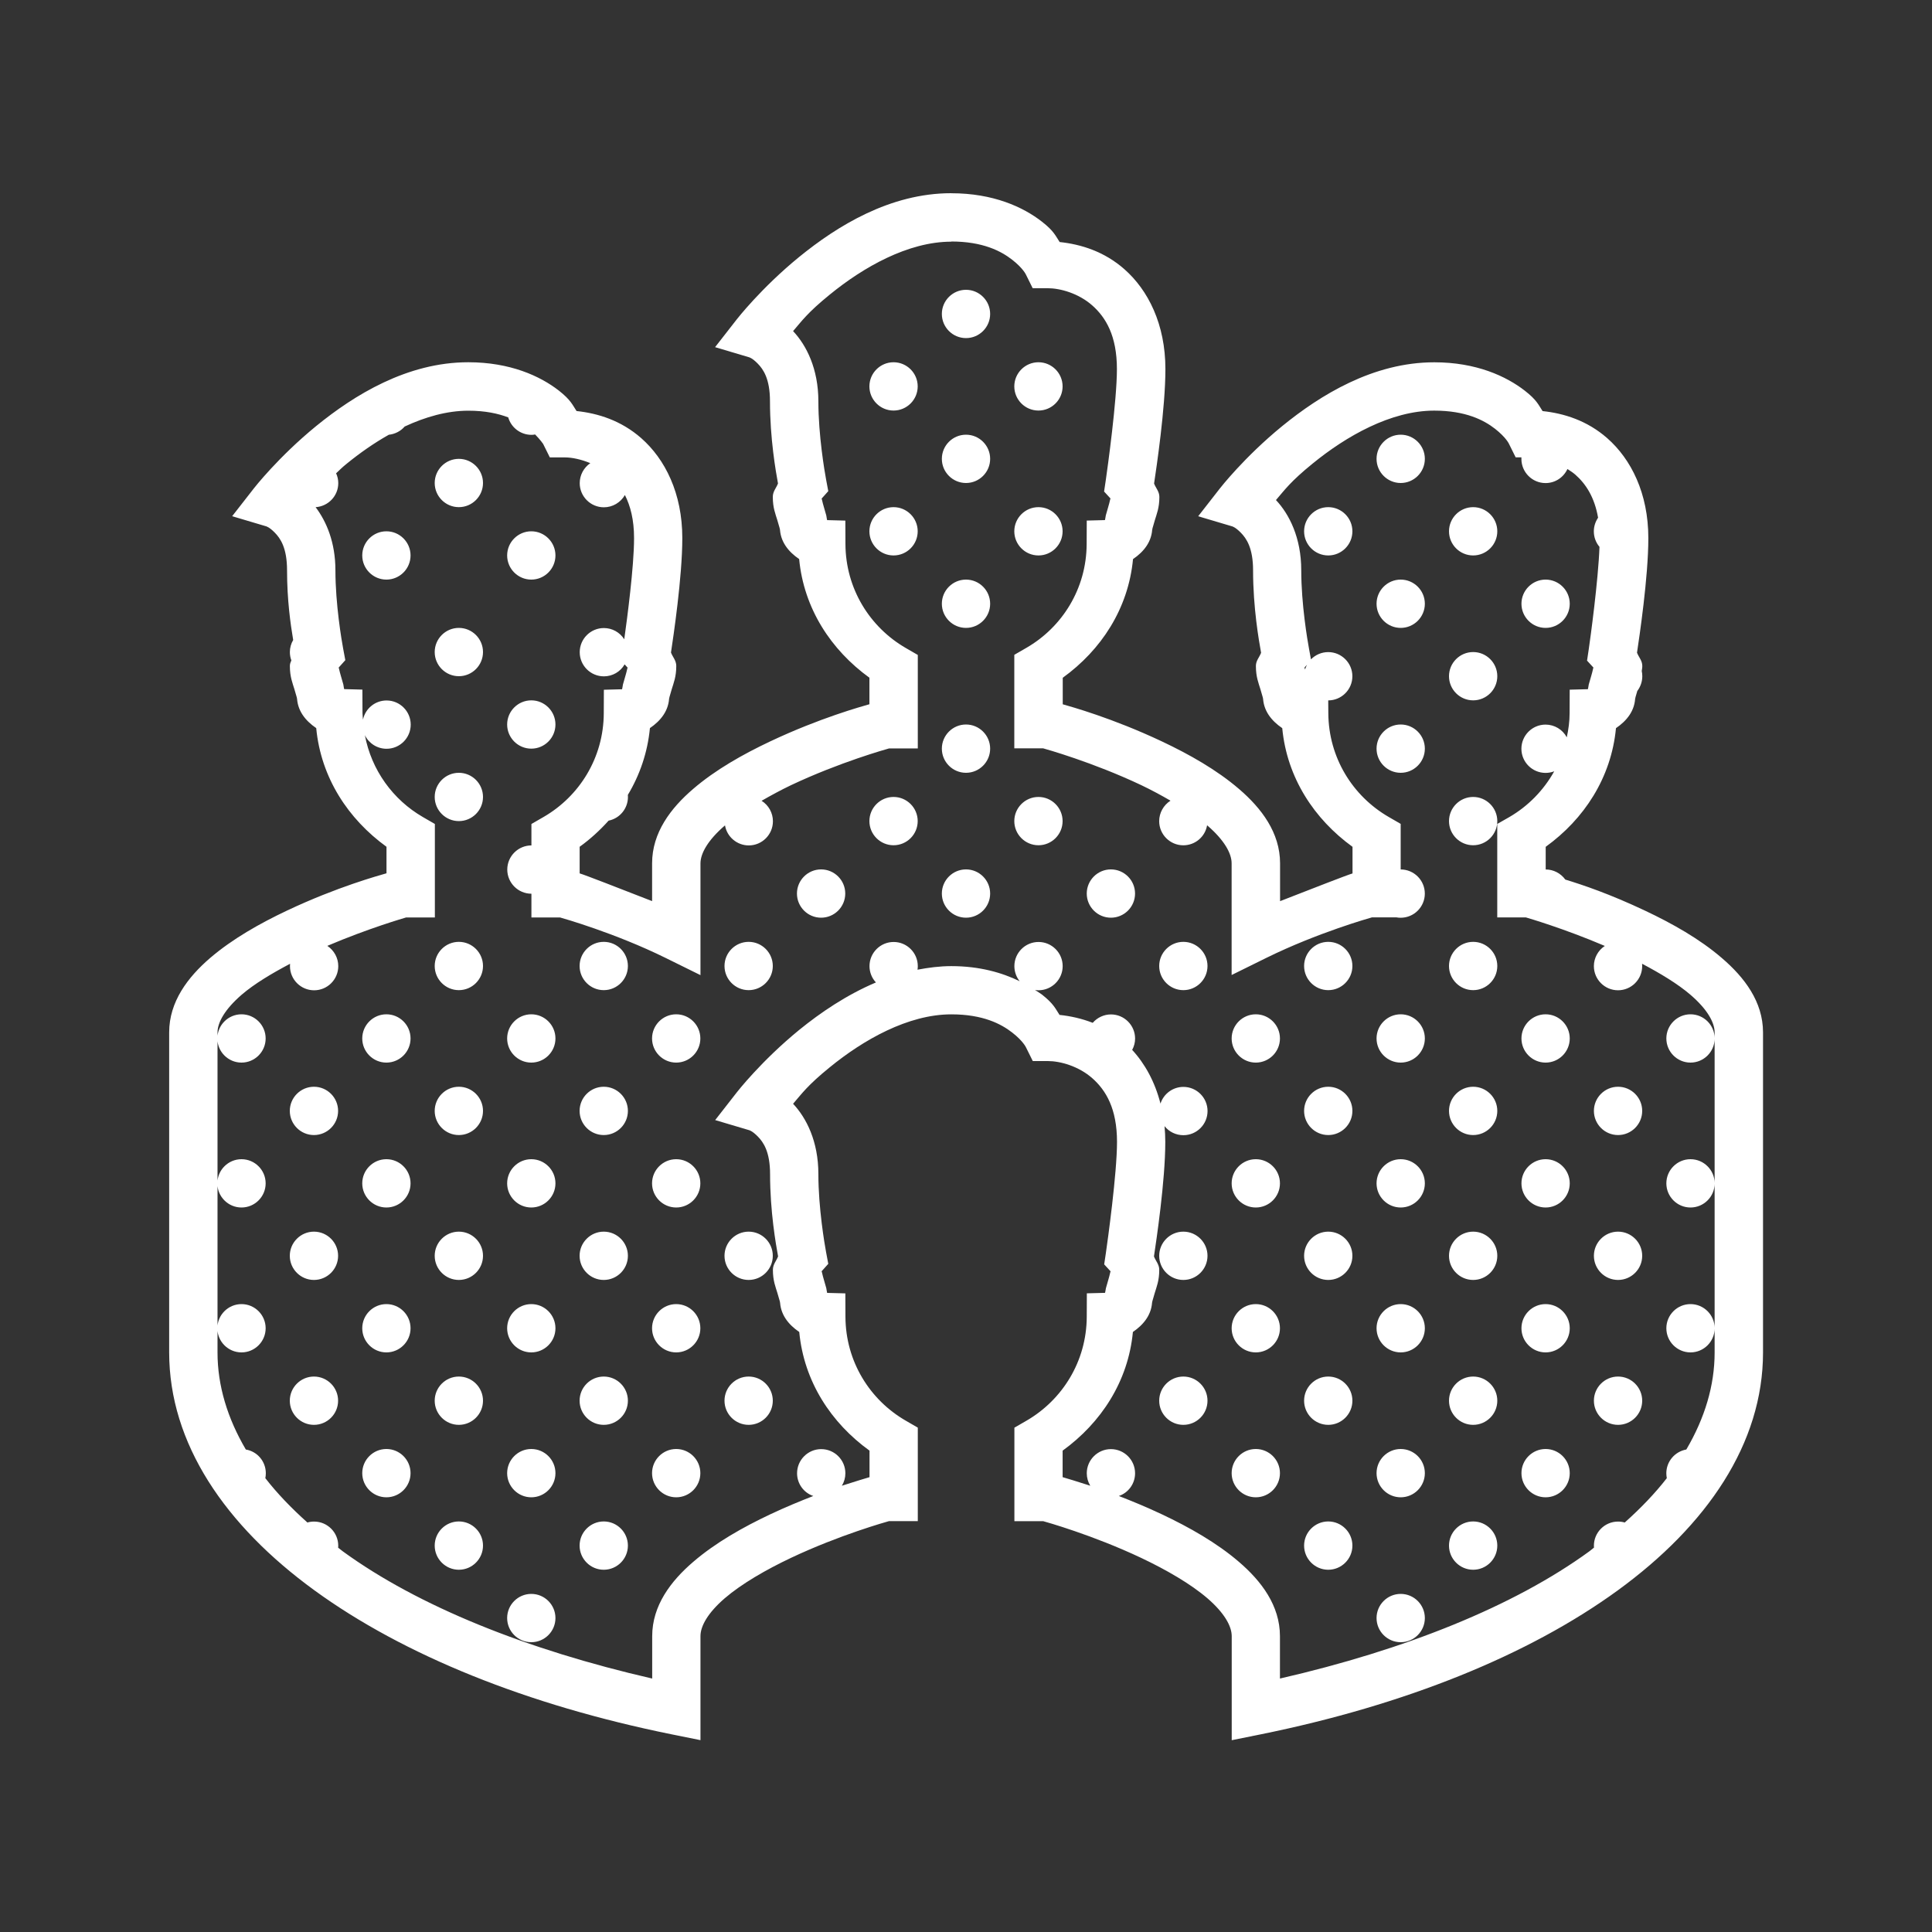 <svg xmlns="http://www.w3.org/2000/svg" xmlns:xlink="http://www.w3.org/1999/xlink" viewBox="0,0,256,256" width="80px" height="80px"><rect x="0" y="0" width="256" height="256" fill="#333333" stroke="none"/><g fill="#ffffff" fill-rule="nonzero" stroke="none" stroke-width="1" stroke-linecap="butt" stroke-linejoin="miter" stroke-miterlimit="10" stroke-dasharray="" stroke-dashoffset="0" font-family="none" font-weight="none" font-size="none" text-anchor="none" style="mix-blend-mode: normal"><g transform="scale(3.2,3.2)"><path d="M39.387,8c-2.535,0 -4.723,1.359 -6.297,2.641c-1.574,1.285 -2.578,2.578 -2.578,2.578l-0.902,1.156l1.406,0.418c0,0 0.129,0.027 0.359,0.262c0.23,0.234 0.508,0.629 0.508,1.559c0,1.547 0.242,2.914 0.332,3.406c-0.074,0.191 -0.215,0.328 -0.215,0.555c0,0.453 0.109,0.703 0.188,0.965c0.039,0.129 0.074,0.246 0.094,0.324c0.02,0.078 0.012,0.168 0.012,-0.031c0,0.582 0.348,1.012 0.797,1.316c0.195,2.055 1.324,3.766 2.91,4.914v1.098c-0.324,0.094 -2.039,0.562 -4.109,1.539c-1.125,0.531 -2.27,1.176 -3.191,1.969c-0.926,0.793 -1.699,1.809 -1.699,3.078v1.566c-1.363,-0.531 -2.773,-1.082 -3,-1.148v-1.102c0.441,-0.316 0.84,-0.684 1.199,-1.082c0.465,-0.094 0.801,-0.504 0.801,-0.98c0,-0.027 -0.004,-0.059 -0.004,-0.086c0.492,-0.82 0.816,-1.75 0.914,-2.766c0.449,-0.305 0.797,-0.734 0.797,-1.316c0,0.199 -0.008,0.109 0.012,0.031c0.02,-0.078 0.055,-0.195 0.094,-0.324c0.078,-0.262 0.188,-0.512 0.188,-0.965c0,-0.223 -0.145,-0.363 -0.219,-0.555c0.094,-0.629 0.469,-3.121 0.469,-4.738c0,-1.859 -0.715,-3.273 -1.703,-4.141c-0.832,-0.73 -1.789,-1.027 -2.676,-1.121c-0.172,-0.258 -0.234,-0.453 -0.73,-0.844c-0.777,-0.605 -2.02,-1.176 -3.754,-1.176c-2.535,0 -4.723,1.359 -6.297,2.641c-1.574,1.285 -2.578,2.578 -2.578,2.578l-0.902,1.156l1.406,0.418c0,0 0.129,0.027 0.359,0.262c0.23,0.234 0.508,0.629 0.508,1.559c0,1.238 0.145,2.234 0.254,2.887c-0.09,0.152 -0.137,0.324 -0.137,0.5c0,0.117 0.02,0.234 0.062,0.344c-0.031,0.07 -0.062,0.141 -0.062,0.23c0,0.453 0.109,0.703 0.188,0.965c0.039,0.129 0.074,0.246 0.094,0.324c0.02,0.078 0.012,0.168 0.012,-0.031c0,0.582 0.348,1.012 0.797,1.316c0.195,2.055 1.324,3.766 2.91,4.914v1.098c-0.324,0.094 -2.039,0.562 -4.109,1.539c-1.125,0.531 -2.27,1.176 -3.195,1.969c-0.922,0.793 -1.695,1.809 -1.695,3.078v13.254c0,3.77 2.32,7.164 6.016,9.852c3.695,2.688 8.812,4.75 14.785,5.961l1.199,0.242v-4.309c0,-0.414 0.305,-0.961 1,-1.562c0.699,-0.602 1.715,-1.188 2.746,-1.676c2.016,-0.953 3.965,-1.496 4.062,-1.523h1.191v-3.871l-0.5,-0.289c-1.488,-0.859 -2.488,-2.453 -2.496,-4.297l-0.004,-0.973l-0.754,-0.02c-0.016,-0.051 -0.023,-0.145 -0.035,-0.195c-0.035,-0.125 -0.07,-0.246 -0.105,-0.367c-0.059,-0.195 -0.078,-0.328 -0.09,-0.332l0.277,-0.309l-0.09,-0.48c-0.062,-0.332 -0.32,-1.836 -0.32,-3.238c0,-1.359 -0.5,-2.328 -1.047,-2.91c0.359,-0.414 0.586,-0.754 1.52,-1.512c1.387,-1.133 3.242,-2.191 5.031,-2.191c1.309,0 2.062,0.395 2.523,0.754c0.461,0.359 0.574,0.621 0.574,0.621l0.277,0.559h0.621c0.52,0 1.277,0.211 1.844,0.711c0.566,0.5 1.023,1.262 1.023,2.637c0,1.312 -0.391,4.117 -0.461,4.602l-0.07,0.469l0.266,0.289c-0.012,0.004 -0.031,0.137 -0.09,0.332c-0.035,0.121 -0.07,0.242 -0.105,0.367c-0.012,0.051 -0.02,0.145 -0.035,0.191l-0.754,0.02l-0.004,0.973c-0.008,1.848 -1.012,3.441 -2.496,4.301l-0.5,0.289v3.871h1.191c0.098,0.027 2.047,0.57 4.062,1.523c1.031,0.488 2.047,1.074 2.746,1.676c0.695,0.602 1,1.148 1,1.562v4.309l1.199,-0.242c5.973,-1.211 11.09,-3.273 14.785,-5.961c3.695,-2.688 6.016,-6.082 6.016,-9.852v-13.254c0,-1.27 -0.773,-2.281 -1.699,-3.074c-0.922,-0.797 -2.066,-1.438 -3.191,-1.969c-1.473,-0.695 -2.559,-1.059 -3.297,-1.285c-0.191,-0.262 -0.492,-0.418 -0.812,-0.418v-0.938c1.59,-1.148 2.715,-2.859 2.91,-4.914c0.449,-0.305 0.797,-0.73 0.797,-1.316c0,0.203 -0.008,0.109 0.012,0.031c0.016,-0.059 0.047,-0.156 0.074,-0.254c0.133,-0.176 0.207,-0.391 0.207,-0.609c0,-0.074 -0.008,-0.145 -0.023,-0.219c0.008,-0.07 0.023,-0.121 0.023,-0.207c0,-0.223 -0.145,-0.359 -0.219,-0.551c0.094,-0.629 0.469,-3.125 0.469,-4.742c0,-1.859 -0.715,-3.273 -1.703,-4.141c-0.832,-0.73 -1.789,-1.027 -2.676,-1.121c-0.172,-0.258 -0.234,-0.453 -0.73,-0.84c-0.777,-0.605 -2.02,-1.18 -3.754,-1.18c-2.535,0 -4.723,1.359 -6.297,2.641c-1.574,1.285 -2.578,2.578 -2.578,2.578l-0.902,1.156l1.406,0.418c0,0 0.129,0.027 0.359,0.262c0.23,0.234 0.508,0.629 0.508,1.559c0,1.551 0.242,2.918 0.332,3.414c-0.07,0.188 -0.215,0.324 -0.215,0.547c0,0.453 0.109,0.703 0.188,0.965c0.039,0.129 0.074,0.246 0.094,0.324c0.02,0.078 0.012,0.168 0.012,-0.031c0,0.582 0.348,1.012 0.797,1.316c0.195,2.055 1.324,3.766 2.91,4.914v1.102c-0.227,0.066 -1.637,0.617 -3,1.148v-1.566c0,-1.27 -0.773,-2.285 -1.699,-3.078c-0.922,-0.793 -2.066,-1.438 -3.191,-1.969c-2.07,-0.977 -3.785,-1.445 -4.109,-1.539v-1.098c1.59,-1.148 2.715,-2.859 2.91,-4.914c0.449,-0.305 0.797,-0.734 0.797,-1.316c0,0.199 -0.008,0.109 0.012,0.031c0.02,-0.078 0.055,-0.195 0.094,-0.324c0.078,-0.262 0.188,-0.512 0.188,-0.965c0,-0.223 -0.145,-0.363 -0.219,-0.555c0.094,-0.629 0.469,-3.121 0.469,-4.738c0,-1.859 -0.715,-3.273 -1.703,-4.141c-0.832,-0.73 -1.789,-1.027 -2.676,-1.121c-0.172,-0.258 -0.234,-0.453 -0.73,-0.84c-0.777,-0.609 -2.02,-1.18 -3.754,-1.18zM39.387,10c1.309,0 2.062,0.395 2.523,0.754c0.461,0.359 0.574,0.621 0.574,0.621l0.277,0.559h0.621c0.52,0 1.277,0.211 1.844,0.711c0.566,0.5 1.023,1.262 1.023,2.637c0,1.312 -0.391,4.117 -0.461,4.602l-0.07,0.469l0.266,0.289c-0.012,0.004 -0.031,0.137 -0.09,0.332c-0.035,0.121 -0.07,0.242 -0.105,0.367c-0.012,0.051 -0.02,0.145 -0.035,0.195l-0.754,0.02l-0.004,0.973c-0.008,1.844 -1.008,3.438 -2.496,4.297l-0.5,0.289v3.871h1.191c0.098,0.027 2.047,0.57 4.062,1.523c0.418,0.199 0.824,0.418 1.215,0.645c-0.289,0.184 -0.469,0.504 -0.469,0.848c0,0.551 0.449,1 1,1c0.484,0 0.902,-0.348 0.984,-0.828c0.004,0.004 0.012,0.008 0.016,0.012c0.695,0.602 1,1.148 1,1.562v4.625l1.441,-0.711c2.109,-1.039 4.273,-1.648 4.371,-1.676h1.012c0.059,0.012 0.117,0.016 0.176,0.016c0.551,0 1,-0.449 1,-1c0,-0.551 -0.449,-1 -1,-1v-1.887l-0.5,-0.289c-1.484,-0.859 -2.488,-2.453 -2.496,-4.301l-0.004,-0.523c0.551,0 1,-0.449 1,-1c0,-0.551 -0.449,-1 -1,-1c-0.27,0 -0.527,0.109 -0.715,0.301l-0.082,-0.449c-0.062,-0.332 -0.32,-1.836 -0.32,-3.238c0,-1.355 -0.5,-2.328 -1.047,-2.91c0.359,-0.414 0.586,-0.754 1.52,-1.512c1.387,-1.133 3.242,-2.191 5.031,-2.191c1.309,0 2.062,0.395 2.523,0.754c0.461,0.363 0.574,0.621 0.574,0.621l0.277,0.559h0.238c0,0.023 0,0.043 0,0.066c0,0.551 0.449,1 1,1c0.391,0 0.742,-0.227 0.906,-0.582c0.109,0.07 0.219,0.141 0.32,0.227c0.438,0.383 0.801,0.934 0.949,1.789c-0.113,0.168 -0.176,0.363 -0.176,0.566c0,0.234 0.082,0.461 0.234,0.641c-0.051,1.402 -0.379,3.797 -0.445,4.246l-0.07,0.465l0.266,0.289c-0.012,0 -0.031,0.141 -0.09,0.336c-0.035,0.117 -0.07,0.238 -0.105,0.363c-0.012,0.051 -0.02,0.148 -0.035,0.195l-0.754,0.02l-0.004,0.973c0,0.344 -0.047,0.676 -0.117,1c-0.172,-0.324 -0.512,-0.527 -0.879,-0.527c-0.551,0 -1,0.449 -1,1c0,0.551 0.449,1 1,1c0.125,0 0.246,-0.023 0.359,-0.066c-0.438,0.785 -1.078,1.441 -1.859,1.895l-0.5,0.285v3.871h1.188c0.078,0.023 1.562,0.453 3.266,1.18c-0.281,0.184 -0.453,0.5 -0.453,0.836c0,0.551 0.449,1 1,1c0.551,0 1,-0.449 1,-1c0,-0.031 -0.004,-0.066 -0.004,-0.098c0.754,0.398 1.477,0.832 2.004,1.285c0.695,0.598 1,1.145 1,1.559v13.254c0,1.371 -0.41,2.719 -1.172,4.016c-0.48,0.086 -0.828,0.5 -0.828,0.984c0,0.07 0.008,0.137 0.02,0.203c-0.488,0.629 -1.078,1.242 -1.742,1.836c-0.09,-0.027 -0.184,-0.039 -0.277,-0.039c-0.551,0 -1,0.449 -1,1c0,0.027 0,0.055 0.004,0.078c-0.066,0.051 -0.125,0.105 -0.195,0.156c-3.117,2.27 -7.617,4.074 -12.809,5.266v-1.754c0,-1.27 -0.773,-2.285 -1.699,-3.078c-0.922,-0.793 -2.066,-1.438 -3.191,-1.969c-0.648,-0.305 -1.238,-0.547 -1.781,-0.758c0.402,-0.137 0.672,-0.516 0.672,-0.941c0,-0.551 -0.449,-1 -1,-1c-0.551,0 -1,0.449 -1,1c0,0.184 0.051,0.363 0.145,0.516c-0.527,-0.172 -1.012,-0.316 -1.145,-0.355v-1.098c1.586,-1.148 2.715,-2.859 2.91,-4.914c0.449,-0.305 0.797,-0.734 0.797,-1.316c0,0.199 -0.008,0.109 0.012,0.031c0.02,-0.078 0.055,-0.195 0.094,-0.324c0.078,-0.262 0.188,-0.512 0.188,-0.965c0,-0.223 -0.145,-0.363 -0.219,-0.555c0.094,-0.629 0.469,-3.121 0.469,-4.738c0,-0.227 -0.012,-0.445 -0.031,-0.656c0.188,0.238 0.477,0.375 0.781,0.375c0.551,0 1,-0.449 1,-1c0,-0.551 -0.449,-1 -1,-1c-0.434,0 -0.816,0.281 -0.949,0.691c-0.23,-0.902 -0.645,-1.652 -1.172,-2.223c0.078,-0.145 0.121,-0.305 0.121,-0.469c0,-0.551 -0.449,-1 -1,-1c-0.289,0 -0.566,0.129 -0.754,0.348c-0.461,-0.18 -0.926,-0.281 -1.375,-0.328c-0.172,-0.258 -0.234,-0.453 -0.73,-0.844c-0.082,-0.062 -0.191,-0.125 -0.285,-0.188c0.047,0.008 0.094,0.012 0.145,0.012c0.551,0 1,-0.449 1,-1c0,-0.551 -0.449,-1 -1,-1c-0.551,0 -1,0.449 -1,1c0,0.227 0.078,0.449 0.219,0.625c-0.73,-0.355 -1.66,-0.625 -2.832,-0.625c-0.48,0 -0.945,0.062 -1.398,0.148c0.008,-0.051 0.012,-0.098 0.012,-0.148c0,-0.551 -0.449,-1 -1,-1c-0.551,0 -1,0.449 -1,1c0,0.25 0.094,0.492 0.266,0.676c-1.219,0.516 -2.297,1.25 -3.176,1.965c-1.574,1.285 -2.578,2.578 -2.578,2.578l-0.902,1.156l1.406,0.418c0,0 0.129,0.027 0.359,0.262c0.23,0.234 0.508,0.629 0.508,1.559c0,1.551 0.242,2.914 0.332,3.406c-0.074,0.191 -0.215,0.328 -0.215,0.555c0,0.453 0.109,0.703 0.188,0.965c0.039,0.129 0.074,0.246 0.094,0.324c0.02,0.078 0.012,0.168 0.012,-0.031c0,0.582 0.348,1.012 0.797,1.316c0.195,2.055 1.32,3.766 2.91,4.914v1.098c-0.133,0.039 -0.617,0.184 -1.145,0.355c0.094,-0.152 0.145,-0.332 0.145,-0.516c0,-0.551 -0.449,-1 -1,-1c-0.551,0 -1,0.449 -1,1c0,0.426 0.27,0.805 0.672,0.941c-0.543,0.211 -1.133,0.453 -1.781,0.758c-1.125,0.531 -2.27,1.176 -3.191,1.969c-0.926,0.793 -1.699,1.809 -1.699,3.078v1.754c-5.191,-1.191 -9.691,-2.996 -12.809,-5.266c-0.07,-0.051 -0.129,-0.102 -0.195,-0.152c0.004,-0.027 0.004,-0.055 0.004,-0.082c0,-0.551 -0.449,-1 -1,-1c-0.094,0 -0.188,0.012 -0.277,0.039c-0.664,-0.594 -1.254,-1.207 -1.742,-1.836c0.012,-0.066 0.02,-0.137 0.02,-0.203c0,-0.488 -0.348,-0.902 -0.828,-0.984c-0.762,-1.297 -1.172,-2.645 -1.172,-4.016v-13.254c0,-0.414 0.305,-0.961 1,-1.562c0.527,-0.453 1.25,-0.883 2.004,-1.281c0,0.031 -0.004,0.062 -0.004,0.098c0,0.551 0.449,1 1,1c0.551,0 1,-0.449 1,-1c0,-0.34 -0.172,-0.652 -0.453,-0.84c1.695,-0.723 3.18,-1.152 3.262,-1.176h1.191v-3.871l-0.5,-0.289c-1.234,-0.715 -2.125,-1.938 -2.398,-3.387c0.168,0.344 0.516,0.562 0.898,0.562c0.551,0 1,-0.449 1,-1c0,-0.551 -0.449,-1 -1,-1c-0.473,0 -0.879,0.332 -0.977,0.793c-0.004,-0.09 -0.02,-0.18 -0.02,-0.27l-0.004,-0.973l-0.754,-0.02c-0.016,-0.047 -0.023,-0.141 -0.035,-0.191c-0.035,-0.125 -0.07,-0.246 -0.105,-0.367c-0.059,-0.195 -0.078,-0.328 -0.09,-0.332l0.277,-0.309l-0.09,-0.48c-0.062,-0.332 -0.32,-1.836 -0.32,-3.238c0,-1.16 -0.371,-2.023 -0.82,-2.617c0.527,-0.035 0.938,-0.469 0.938,-0.996c0,-0.141 -0.031,-0.281 -0.09,-0.406c0.148,-0.137 0.23,-0.23 0.445,-0.402c0.523,-0.426 1.113,-0.844 1.738,-1.195c0.254,-0.027 0.492,-0.148 0.656,-0.34c0.855,-0.398 1.754,-0.656 2.637,-0.656c0.699,0 1.23,0.117 1.652,0.277c0.121,0.426 0.516,0.723 0.961,0.723c0.051,0 0.102,-0.004 0.152,-0.016c0.219,0.223 0.332,0.391 0.332,0.391l0.277,0.559h0.621c0.301,0 0.68,0.082 1.055,0.238c-0.273,0.188 -0.438,0.496 -0.438,0.828c0,0.551 0.449,1 1,1c0.359,0 0.691,-0.195 0.871,-0.508c0.227,0.449 0.379,1.016 0.379,1.789c0,1.176 -0.289,3.352 -0.406,4.184c-0.184,-0.289 -0.5,-0.465 -0.844,-0.465c-0.551,0 -1,0.449 -1,1c0,0.551 0.449,1 1,1c0.355,0 0.684,-0.188 0.859,-0.496l0.125,0.137c-0.012,0.004 -0.031,0.137 -0.09,0.332c-0.035,0.121 -0.07,0.242 -0.105,0.367c-0.012,0.051 -0.02,0.145 -0.035,0.195l-0.754,0.02l-0.004,0.973c-0.008,1.844 -1.008,3.438 -2.496,4.297l-0.5,0.289v0.887c-0.551,0 -1,0.449 -1,1c0,0.551 0.449,1 1,1v0.984h1.188c0.098,0.027 2.262,0.637 4.371,1.676l1.441,0.711v-4.625c0,-0.414 0.305,-0.961 1,-1.562c0.008,-0.004 0.012,-0.008 0.016,-0.012c0.082,0.477 0.5,0.828 0.984,0.828c0.551,0 1,-0.449 1,-1c0,-0.344 -0.176,-0.664 -0.469,-0.848c0.395,-0.227 0.797,-0.445 1.215,-0.645c2.016,-0.953 3.965,-1.496 4.062,-1.523h1.191v-3.871l-0.5,-0.289c-1.484,-0.859 -2.488,-2.453 -2.496,-4.301l-0.004,-0.973l-0.754,-0.02c-0.016,-0.047 -0.023,-0.141 -0.035,-0.191c-0.035,-0.125 -0.07,-0.246 -0.105,-0.367c-0.059,-0.195 -0.078,-0.328 -0.09,-0.332l0.277,-0.309l-0.09,-0.48c-0.062,-0.332 -0.32,-1.836 -0.32,-3.238c0,-1.359 -0.5,-2.328 -1.047,-2.91c0.359,-0.414 0.586,-0.754 1.52,-1.512c1.387,-1.133 3.242,-2.191 5.031,-2.191zM9,43c0,0.551 0.449,1 1,1c0.551,0 1,-0.449 1,-1c0,-0.551 -0.449,-1 -1,-1c-0.551,0 -1,0.449 -1,1zM9,49c0,0.551 0.449,1 1,1c0.551,0 1,-0.449 1,-1c0,-0.551 -0.449,-1 -1,-1c-0.551,0 -1,0.449 -1,1zM9,55c0,0.551 0.449,1 1,1c0.551,0 1,-0.449 1,-1c0,-0.551 -0.449,-1 -1,-1c-0.551,0 -1,0.449 -1,1zM71,55c0,-0.551 -0.449,-1 -1,-1c-0.551,0 -1,0.449 -1,1c0,0.551 0.449,1 1,1c0.551,0 1,-0.449 1,-1zM71,49c0,-0.551 -0.449,-1 -1,-1c-0.551,0 -1,0.449 -1,1c0,0.551 0.449,1 1,1c0.551,0 1,-0.449 1,-1zM71,43c0,-0.551 -0.449,-1 -1,-1c-0.551,0 -1,0.449 -1,1c0,0.551 0.449,1 1,1c0.551,0 1,-0.449 1,-1zM40,12c-0.551,0 -1,0.449 -1,1c0,0.551 0.449,1 1,1c0.551,0 1,-0.449 1,-1c0,-0.551 -0.449,-1 -1,-1zM37,15c-0.551,0 -1,0.449 -1,1c0,0.551 0.449,1 1,1c0.551,0 1,-0.449 1,-1c0,-0.551 -0.449,-1 -1,-1zM43,15c-0.551,0 -1,0.449 -1,1c0,0.551 0.449,1 1,1c0.551,0 1,-0.449 1,-1c0,-0.551 -0.449,-1 -1,-1zM40,18c-0.551,0 -1,0.449 -1,1c0,0.551 0.449,1 1,1c0.551,0 1,-0.449 1,-1c0,-0.551 -0.449,-1 -1,-1zM58,18c-0.551,0 -1,0.449 -1,1c0,0.551 0.449,1 1,1c0.551,0 1,-0.449 1,-1c0,-0.551 -0.449,-1 -1,-1zM19,19c-0.551,0 -1,0.449 -1,1c0,0.551 0.449,1 1,1c0.551,0 1,-0.449 1,-1c0,-0.551 -0.449,-1 -1,-1zM37,21c-0.551,0 -1,0.449 -1,1c0,0.551 0.449,1 1,1c0.551,0 1,-0.449 1,-1c0,-0.551 -0.449,-1 -1,-1zM43,21c-0.551,0 -1,0.449 -1,1c0,0.551 0.449,1 1,1c0.551,0 1,-0.449 1,-1c0,-0.551 -0.449,-1 -1,-1zM55,21c-0.551,0 -1,0.449 -1,1c0,0.551 0.449,1 1,1c0.551,0 1,-0.449 1,-1c0,-0.551 -0.449,-1 -1,-1zM61,21c-0.551,0 -1,0.449 -1,1c0,0.551 0.449,1 1,1c0.551,0 1,-0.449 1,-1c0,-0.551 -0.449,-1 -1,-1zM16,22c-0.551,0 -1,0.449 -1,1c0,0.551 0.449,1 1,1c0.551,0 1,-0.449 1,-1c0,-0.551 -0.449,-1 -1,-1zM22,22c-0.551,0 -1,0.449 -1,1c0,0.551 0.449,1 1,1c0.551,0 1,-0.449 1,-1c0,-0.551 -0.449,-1 -1,-1zM40,24c-0.551,0 -1,0.449 -1,1c0,0.551 0.449,1 1,1c0.551,0 1,-0.449 1,-1c0,-0.551 -0.449,-1 -1,-1zM58,24c-0.551,0 -1,0.449 -1,1c0,0.551 0.449,1 1,1c0.551,0 1,-0.449 1,-1c0,-0.551 -0.449,-1 -1,-1zM64,24c-0.551,0 -1,0.449 -1,1c0,0.551 0.449,1 1,1c0.551,0 1,-0.449 1,-1c0,-0.551 -0.449,-1 -1,-1zM19,26c-0.551,0 -1,0.449 -1,1c0,0.551 0.449,1 1,1c0.551,0 1,-0.449 1,-1c0,-0.551 -0.449,-1 -1,-1zM61,27c-0.551,0 -1,0.449 -1,1c0,0.551 0.449,1 1,1c0.551,0 1,-0.449 1,-1c0,-0.551 -0.449,-1 -1,-1zM54.121,27.527c-0.035,0.062 -0.062,0.129 -0.082,0.195c-0.004,-0.016 -0.02,-0.082 -0.023,-0.082zM22,29c-0.551,0 -1,0.449 -1,1c0,0.551 0.449,1 1,1c0.551,0 1,-0.449 1,-1c0,-0.551 -0.449,-1 -1,-1zM40,30c-0.551,0 -1,0.449 -1,1c0,0.551 0.449,1 1,1c0.551,0 1,-0.449 1,-1c0,-0.551 -0.449,-1 -1,-1zM58,30c-0.551,0 -1,0.449 -1,1c0,0.551 0.449,1 1,1c0.551,0 1,-0.449 1,-1c0,-0.551 -0.449,-1 -1,-1zM19,32c-0.551,0 -1,0.449 -1,1c0,0.551 0.449,1 1,1c0.551,0 1,-0.449 1,-1c0,-0.551 -0.449,-1 -1,-1zM37,33c-0.551,0 -1,0.449 -1,1c0,0.551 0.449,1 1,1c0.551,0 1,-0.449 1,-1c0,-0.551 -0.449,-1 -1,-1zM43,33c-0.551,0 -1,0.449 -1,1c0,0.551 0.449,1 1,1c0.551,0 1,-0.449 1,-1c0,-0.551 -0.449,-1 -1,-1zM61,33c-0.551,0 -1,0.449 -1,1c0,0.551 0.449,1 1,1c0.551,0 1,-0.449 1,-1c0,-0.551 -0.449,-1 -1,-1zM34,36c-0.551,0 -1,0.449 -1,1c0,0.551 0.449,1 1,1c0.551,0 1,-0.449 1,-1c0,-0.551 -0.449,-1 -1,-1zM40,36c-0.551,0 -1,0.449 -1,1c0,0.551 0.449,1 1,1c0.551,0 1,-0.449 1,-1c0,-0.551 -0.449,-1 -1,-1zM46,36c-0.551,0 -1,0.449 -1,1c0,0.551 0.449,1 1,1c0.551,0 1,-0.449 1,-1c0,-0.551 -0.449,-1 -1,-1zM19,39c-0.551,0 -1,0.449 -1,1c0,0.551 0.449,1 1,1c0.551,0 1,-0.449 1,-1c0,-0.551 -0.449,-1 -1,-1zM25,39c-0.551,0 -1,0.449 -1,1c0,0.551 0.449,1 1,1c0.551,0 1,-0.449 1,-1c0,-0.551 -0.449,-1 -1,-1zM31,39c-0.551,0 -1,0.449 -1,1c0,0.551 0.449,1 1,1c0.551,0 1,-0.449 1,-1c0,-0.551 -0.449,-1 -1,-1zM49,39c-0.551,0 -1,0.449 -1,1c0,0.551 0.449,1 1,1c0.551,0 1,-0.449 1,-1c0,-0.551 -0.449,-1 -1,-1zM55,39c-0.551,0 -1,0.449 -1,1c0,0.551 0.449,1 1,1c0.551,0 1,-0.449 1,-1c0,-0.551 -0.449,-1 -1,-1zM61,39c-0.551,0 -1,0.449 -1,1c0,0.551 0.449,1 1,1c0.551,0 1,-0.449 1,-1c0,-0.551 -0.449,-1 -1,-1zM16,42c-0.551,0 -1,0.449 -1,1c0,0.551 0.449,1 1,1c0.551,0 1,-0.449 1,-1c0,-0.551 -0.449,-1 -1,-1zM22,42c-0.551,0 -1,0.449 -1,1c0,0.551 0.449,1 1,1c0.551,0 1,-0.449 1,-1c0,-0.551 -0.449,-1 -1,-1zM28,42c-0.551,0 -1,0.449 -1,1c0,0.551 0.449,1 1,1c0.551,0 1,-0.449 1,-1c0,-0.551 -0.449,-1 -1,-1zM52,42c-0.551,0 -1,0.449 -1,1c0,0.551 0.449,1 1,1c0.551,0 1,-0.449 1,-1c0,-0.551 -0.449,-1 -1,-1zM58,42c-0.551,0 -1,0.449 -1,1c0,0.551 0.449,1 1,1c0.551,0 1,-0.449 1,-1c0,-0.551 -0.449,-1 -1,-1zM64,42c-0.551,0 -1,0.449 -1,1c0,0.551 0.449,1 1,1c0.551,0 1,-0.449 1,-1c0,-0.551 -0.449,-1 -1,-1zM13,45c-0.551,0 -1,0.449 -1,1c0,0.551 0.449,1 1,1c0.551,0 1,-0.449 1,-1c0,-0.551 -0.449,-1 -1,-1zM19,45c-0.551,0 -1,0.449 -1,1c0,0.551 0.449,1 1,1c0.551,0 1,-0.449 1,-1c0,-0.551 -0.449,-1 -1,-1zM25,45c-0.551,0 -1,0.449 -1,1c0,0.551 0.449,1 1,1c0.551,0 1,-0.449 1,-1c0,-0.551 -0.449,-1 -1,-1zM55,45c-0.551,0 -1,0.449 -1,1c0,0.551 0.449,1 1,1c0.551,0 1,-0.449 1,-1c0,-0.551 -0.449,-1 -1,-1zM61,45c-0.551,0 -1,0.449 -1,1c0,0.551 0.449,1 1,1c0.551,0 1,-0.449 1,-1c0,-0.551 -0.449,-1 -1,-1zM67,45c-0.551,0 -1,0.449 -1,1c0,0.551 0.449,1 1,1c0.551,0 1,-0.449 1,-1c0,-0.551 -0.449,-1 -1,-1zM16,48c-0.551,0 -1,0.449 -1,1c0,0.551 0.449,1 1,1c0.551,0 1,-0.449 1,-1c0,-0.551 -0.449,-1 -1,-1zM22,48c-0.551,0 -1,0.449 -1,1c0,0.551 0.449,1 1,1c0.551,0 1,-0.449 1,-1c0,-0.551 -0.449,-1 -1,-1zM28,48c-0.551,0 -1,0.449 -1,1c0,0.551 0.449,1 1,1c0.551,0 1,-0.449 1,-1c0,-0.551 -0.449,-1 -1,-1zM52,48c-0.551,0 -1,0.449 -1,1c0,0.551 0.449,1 1,1c0.551,0 1,-0.449 1,-1c0,-0.551 -0.449,-1 -1,-1zM58,48c-0.551,0 -1,0.449 -1,1c0,0.551 0.449,1 1,1c0.551,0 1,-0.449 1,-1c0,-0.551 -0.449,-1 -1,-1zM64,48c-0.551,0 -1,0.449 -1,1c0,0.551 0.449,1 1,1c0.551,0 1,-0.449 1,-1c0,-0.551 -0.449,-1 -1,-1zM13,51c-0.551,0 -1,0.449 -1,1c0,0.551 0.449,1 1,1c0.551,0 1,-0.449 1,-1c0,-0.551 -0.449,-1 -1,-1zM19,51c-0.551,0 -1,0.449 -1,1c0,0.551 0.449,1 1,1c0.551,0 1,-0.449 1,-1c0,-0.551 -0.449,-1 -1,-1zM25,51c-0.551,0 -1,0.449 -1,1c0,0.551 0.449,1 1,1c0.551,0 1,-0.449 1,-1c0,-0.551 -0.449,-1 -1,-1zM31,51c-0.551,0 -1,0.449 -1,1c0,0.551 0.449,1 1,1c0.551,0 1,-0.449 1,-1c0,-0.551 -0.449,-1 -1,-1zM49,51c-0.551,0 -1,0.449 -1,1c0,0.551 0.449,1 1,1c0.551,0 1,-0.449 1,-1c0,-0.551 -0.449,-1 -1,-1zM55,51c-0.551,0 -1,0.449 -1,1c0,0.551 0.449,1 1,1c0.551,0 1,-0.449 1,-1c0,-0.551 -0.449,-1 -1,-1zM61,51c-0.551,0 -1,0.449 -1,1c0,0.551 0.449,1 1,1c0.551,0 1,-0.449 1,-1c0,-0.551 -0.449,-1 -1,-1zM67,51c-0.551,0 -1,0.449 -1,1c0,0.551 0.449,1 1,1c0.551,0 1,-0.449 1,-1c0,-0.551 -0.449,-1 -1,-1zM16,54c-0.551,0 -1,0.449 -1,1c0,0.551 0.449,1 1,1c0.551,0 1,-0.449 1,-1c0,-0.551 -0.449,-1 -1,-1zM22,54c-0.551,0 -1,0.449 -1,1c0,0.551 0.449,1 1,1c0.551,0 1,-0.449 1,-1c0,-0.551 -0.449,-1 -1,-1zM28,54c-0.551,0 -1,0.449 -1,1c0,0.551 0.449,1 1,1c0.551,0 1,-0.449 1,-1c0,-0.551 -0.449,-1 -1,-1zM52,54c-0.551,0 -1,0.449 -1,1c0,0.551 0.449,1 1,1c0.551,0 1,-0.449 1,-1c0,-0.551 -0.449,-1 -1,-1zM58,54c-0.551,0 -1,0.449 -1,1c0,0.551 0.449,1 1,1c0.551,0 1,-0.449 1,-1c0,-0.551 -0.449,-1 -1,-1zM64,54c-0.551,0 -1,0.449 -1,1c0,0.551 0.449,1 1,1c0.551,0 1,-0.449 1,-1c0,-0.551 -0.449,-1 -1,-1zM13,57c-0.551,0 -1,0.449 -1,1c0,0.551 0.449,1 1,1c0.551,0 1,-0.449 1,-1c0,-0.551 -0.449,-1 -1,-1zM19,57c-0.551,0 -1,0.449 -1,1c0,0.551 0.449,1 1,1c0.551,0 1,-0.449 1,-1c0,-0.551 -0.449,-1 -1,-1zM25,57c-0.551,0 -1,0.449 -1,1c0,0.551 0.449,1 1,1c0.551,0 1,-0.449 1,-1c0,-0.551 -0.449,-1 -1,-1zM31,57c-0.551,0 -1,0.449 -1,1c0,0.551 0.449,1 1,1c0.551,0 1,-0.449 1,-1c0,-0.551 -0.449,-1 -1,-1zM49,57c-0.551,0 -1,0.449 -1,1c0,0.551 0.449,1 1,1c0.551,0 1,-0.449 1,-1c0,-0.551 -0.449,-1 -1,-1zM55,57c-0.551,0 -1,0.449 -1,1c0,0.551 0.449,1 1,1c0.551,0 1,-0.449 1,-1c0,-0.551 -0.449,-1 -1,-1zM61,57c-0.551,0 -1,0.449 -1,1c0,0.551 0.449,1 1,1c0.551,0 1,-0.449 1,-1c0,-0.551 -0.449,-1 -1,-1zM67,57c-0.551,0 -1,0.449 -1,1c0,0.551 0.449,1 1,1c0.551,0 1,-0.449 1,-1c0,-0.551 -0.449,-1 -1,-1zM16,60c-0.551,0 -1,0.449 -1,1c0,0.551 0.449,1 1,1c0.551,0 1,-0.449 1,-1c0,-0.551 -0.449,-1 -1,-1zM22,60c-0.551,0 -1,0.449 -1,1c0,0.551 0.449,1 1,1c0.551,0 1,-0.449 1,-1c0,-0.551 -0.449,-1 -1,-1zM28,60c-0.551,0 -1,0.449 -1,1c0,0.551 0.449,1 1,1c0.551,0 1,-0.449 1,-1c0,-0.551 -0.449,-1 -1,-1zM52,60c-0.551,0 -1,0.449 -1,1c0,0.551 0.449,1 1,1c0.551,0 1,-0.449 1,-1c0,-0.551 -0.449,-1 -1,-1zM58,60c-0.551,0 -1,0.449 -1,1c0,0.551 0.449,1 1,1c0.551,0 1,-0.449 1,-1c0,-0.551 -0.449,-1 -1,-1zM64,60c-0.551,0 -1,0.449 -1,1c0,0.551 0.449,1 1,1c0.551,0 1,-0.449 1,-1c0,-0.551 -0.449,-1 -1,-1zM19,63c-0.551,0 -1,0.449 -1,1c0,0.551 0.449,1 1,1c0.551,0 1,-0.449 1,-1c0,-0.551 -0.449,-1 -1,-1zM25,63c-0.551,0 -1,0.449 -1,1c0,0.551 0.449,1 1,1c0.551,0 1,-0.449 1,-1c0,-0.551 -0.449,-1 -1,-1zM55,63c-0.551,0 -1,0.449 -1,1c0,0.551 0.449,1 1,1c0.551,0 1,-0.449 1,-1c0,-0.551 -0.449,-1 -1,-1zM61,63c-0.551,0 -1,0.449 -1,1c0,0.551 0.449,1 1,1c0.551,0 1,-0.449 1,-1c0,-0.551 -0.449,-1 -1,-1zM22,66c-0.551,0 -1,0.449 -1,1c0,0.551 0.449,1 1,1c0.551,0 1,-0.449 1,-1c0,-0.551 -0.449,-1 -1,-1zM58,66c-0.551,0 -1,0.449 -1,1c0,0.551 0.449,1 1,1c0.551,0 1,-0.449 1,-1c0,-0.551 -0.449,-1 -1,-1z"></path></g></g></svg>